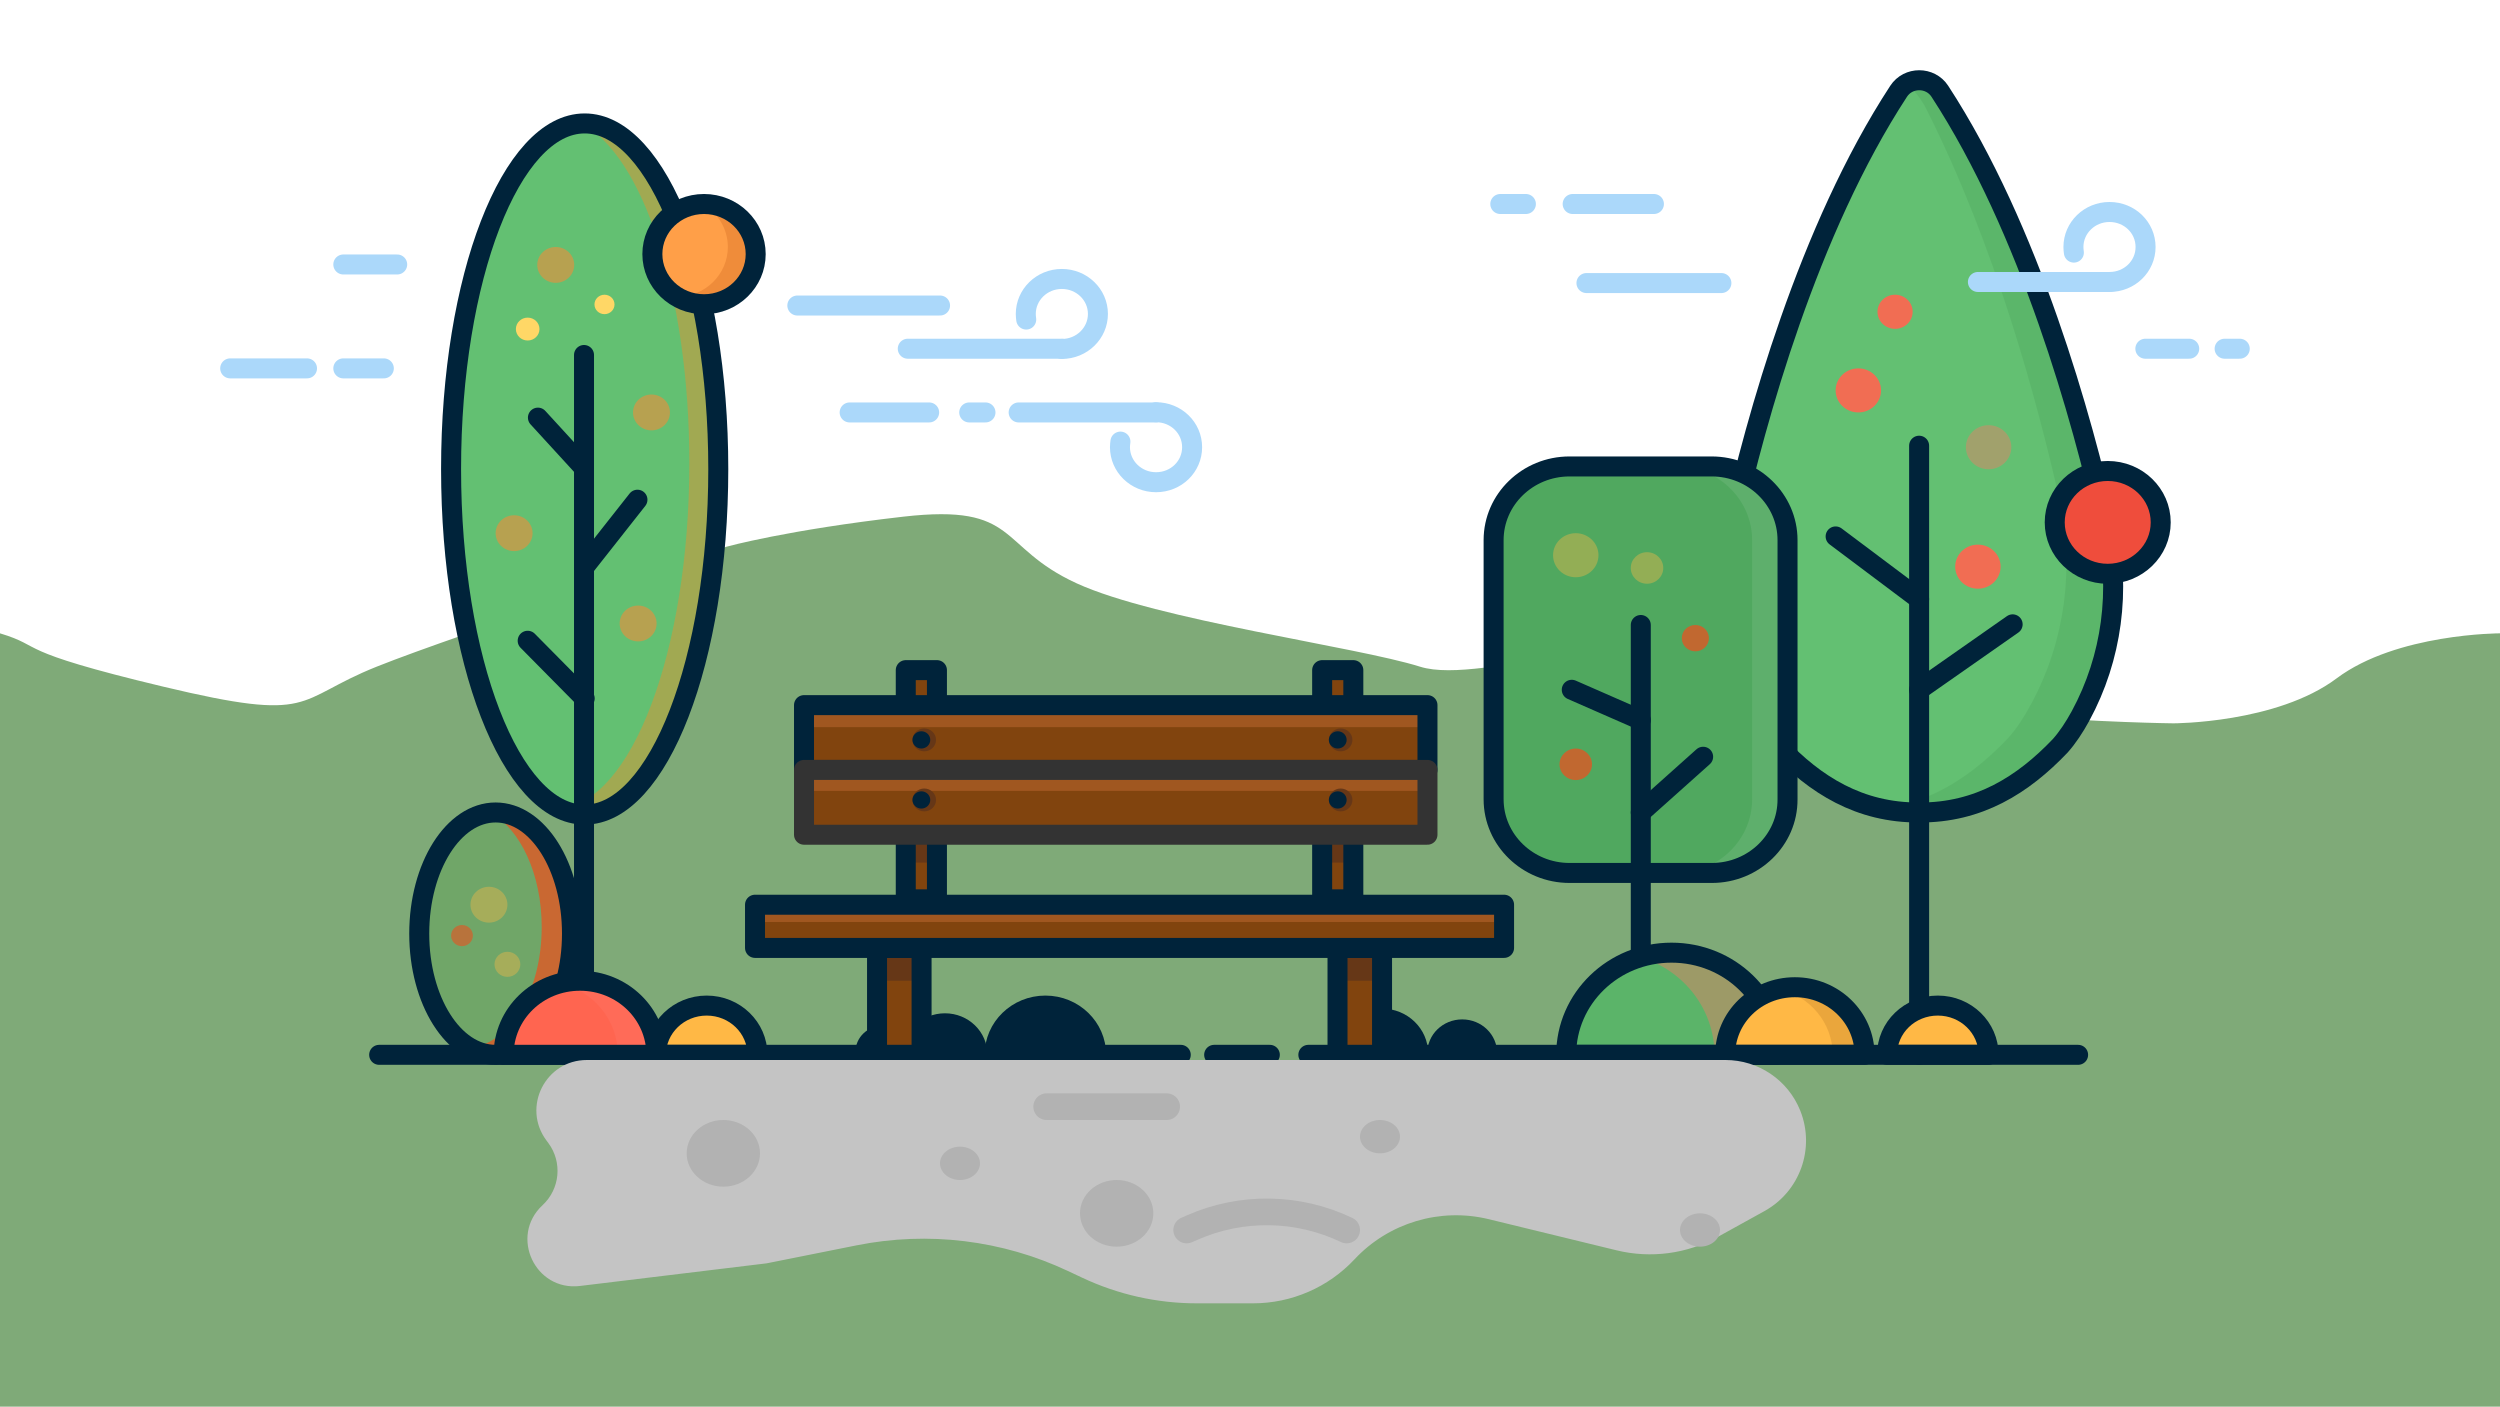 <svg width="375" height="211" viewBox="0 0 375 211" fill="none" xmlns="http://www.w3.org/2000/svg">
<path d="M0 95C6.876 97.079 1.5 97.5 24.5 103C47.5 108.5 44 105 56.5 100C69 95 109 82 109 82C109 82 118 79.5 135.5 77.5C153 75.5 149.5 82 161.5 87.5C173.5 93 203.5 97 213 100C222.5 103 248 92 264.5 100C281 108 326 108.5 326 108.5C326 108.5 341.5 108.5 350.5 101.75C359.5 95 375 95 375 95V211H0V95Z" fill="#7FAA78"/>
<path d="M287.868 121.871C278.95 121.936 272.27 117.724 266.726 111.86C265.657 110.693 264.622 109.138 263.686 107.388C258.91 98.64 257.641 88.499 259.812 78.812C263.386 62.936 271.201 34.488 284.795 13.688C286.231 11.484 289.538 11.484 290.974 13.688C304.535 34.488 312.35 62.936 315.957 78.812C318.128 88.467 316.826 98.64 312.083 107.388C311.148 109.106 310.112 110.661 309.044 111.86C303.466 117.724 296.786 121.936 287.868 121.871Z" fill="#63C072"/>
<path opacity="0.4" d="M315.557 78.812C311.983 62.936 304.167 34.488 290.573 13.688C289.505 12.068 287.4 11.646 285.797 12.456C287.066 13.461 288.135 14.757 288.937 16.344C299.324 36.886 305.637 60.408 308.843 74.632C311.215 85.097 309.812 96.048 304.702 105.542C303.633 107.518 302.497 109.3 301.261 110.661C296.051 116.169 289.905 120.381 282.09 121.385C283.793 121.742 285.563 121.904 287.467 121.904C296.385 121.968 303.065 117.756 308.609 111.892C309.678 110.726 310.714 109.17 311.649 107.421C316.458 98.64 317.761 88.499 315.557 78.812Z" fill="#50A85F"/>
<path d="M287.868 121.871C278.95 121.936 272.27 117.724 266.726 111.86C265.657 110.693 264.622 109.138 263.686 107.388C258.91 98.64 257.641 88.499 259.812 78.812C263.386 62.936 271.201 34.488 284.795 13.688C286.231 11.484 289.538 11.484 290.974 13.688C304.535 34.488 312.35 62.936 315.957 78.812C318.128 88.467 316.826 98.64 312.083 107.388C311.148 109.106 310.112 110.661 309.044 111.86C303.466 117.724 296.786 121.936 287.868 121.871Z" stroke="#00233A" stroke-width="3" stroke-miterlimit="10" stroke-linecap="round" stroke-linejoin="round"/>
<path d="M287.868 103.468L301.896 93.651" stroke="#00233A" stroke-width="3" stroke-miterlimit="10" stroke-linecap="round" stroke-linejoin="round"/>
<path d="M287.868 89.86L275.343 80.464" stroke="#00233A" stroke-width="3" stroke-miterlimit="10" stroke-linecap="round" stroke-linejoin="round"/>
<path d="M256.773 130.943H235.43C229.151 130.943 224.041 125.986 224.041 119.895V81.015C224.041 74.924 229.151 69.966 235.43 69.966H256.739C263.018 69.966 268.129 74.924 268.129 81.015V119.895C268.162 125.986 263.052 130.943 256.773 130.943Z" fill="#50A85F"/>
<path opacity="0.74" d="M256.439 69.966H251.429C257.708 69.966 262.818 74.924 262.818 81.015V119.895C262.818 125.986 257.708 130.943 251.429 130.943H256.439C262.718 130.943 267.828 125.986 267.828 119.895V81.015C267.828 74.891 262.718 69.966 256.439 69.966Z" fill="#63B370"/>
<path d="M256.773 130.943H235.43C229.151 130.943 224.041 125.986 224.041 119.895V81.015C224.041 74.924 229.151 69.966 235.43 69.966H256.739C263.018 69.966 268.129 74.924 268.129 81.015V119.895C268.162 125.986 263.052 130.943 256.773 130.943Z" stroke="#00233A" stroke-width="3" stroke-miterlimit="10" stroke-linecap="round" stroke-linejoin="round"/>
<path d="M246.118 121.871L255.47 113.512" stroke="#00233A" stroke-width="3" stroke-miterlimit="10" stroke-linecap="round" stroke-linejoin="round"/>
<path d="M246.118 108.004L235.764 103.468" stroke="#00233A" stroke-width="3" stroke-miterlimit="10" stroke-linecap="round" stroke-linejoin="round"/>
<path d="M287.868 158.224V66.856" stroke="#00233A" stroke-width="3" stroke-miterlimit="10" stroke-linecap="round" stroke-linejoin="round"/>
<path d="M246.118 93.748V158.224" stroke="#00233A" stroke-width="3" stroke-miterlimit="10" stroke-linecap="round" stroke-linejoin="round"/>
<path d="M87.702 122.195C98.77 122.195 107.742 98.986 107.742 70.355C107.742 41.725 98.77 18.515 87.702 18.515C76.634 18.515 67.662 41.725 67.662 70.355C67.662 98.986 76.634 122.195 87.702 122.195Z" fill="#63C072"/>
<path opacity="0.53" d="M87.702 18.515C87.535 18.515 87.368 18.515 87.167 18.548C96.419 23.148 103.4 44.176 103.4 69.448C103.4 97.636 94.716 120.543 83.894 121.256C85.13 121.871 86.399 122.195 87.702 122.195C98.757 122.195 107.742 98.997 107.742 70.355C107.742 41.714 98.757 18.515 87.702 18.515Z" fill="#D89535"/>
<path d="M87.702 122.195C98.77 122.195 107.742 98.985 107.742 70.355C107.742 41.725 98.77 18.515 87.702 18.515C76.634 18.515 67.662 41.725 67.662 70.355C67.662 98.985 76.634 122.195 87.702 122.195Z" stroke="#00233A" stroke-width="3" stroke-miterlimit="10" stroke-linecap="round" stroke-linejoin="round"/>
<path d="M87.602 53.248V154.66" stroke="#00233A" stroke-width="3" stroke-miterlimit="10" stroke-linecap="round" stroke-linejoin="round"/>
<path d="M87.702 85L95.618 74.956" stroke="#00233A" stroke-width="3" stroke-miterlimit="10" stroke-linecap="round" stroke-linejoin="round"/>
<path d="M87.702 104.764L79.151 96.113" stroke="#00233A" stroke-width="3" stroke-miterlimit="10" stroke-linecap="round" stroke-linejoin="round"/>
<path d="M87.602 70.193L80.688 62.644" stroke="#00233A" stroke-width="3" stroke-miterlimit="10" stroke-linecap="round" stroke-linejoin="round"/>
<path opacity="0.6" d="M97.722 64.556C99.253 64.556 100.494 63.352 100.494 61.866C100.494 60.381 99.253 59.177 97.722 59.177C96.191 59.177 94.95 60.381 94.95 61.866C94.95 63.352 96.191 64.556 97.722 64.556Z" fill="#EF8C3A"/>
<path d="M79.151 51.077C80.129 51.077 80.922 50.308 80.922 49.36C80.922 48.412 80.129 47.643 79.151 47.643C78.174 47.643 77.381 48.412 77.381 49.36C77.381 50.308 78.174 51.077 79.151 51.077Z" fill="#FFD766"/>
<path d="M90.674 47.124C91.504 47.124 92.177 46.471 92.177 45.666C92.177 44.861 91.504 44.208 90.674 44.208C89.844 44.208 89.171 44.861 89.171 45.666C89.171 46.471 89.844 47.124 90.674 47.124Z" fill="#FFD766"/>
<path opacity="0.38" d="M236.365 86.588C238.247 86.588 239.772 85.108 239.772 83.283C239.772 81.458 238.247 79.978 236.365 79.978C234.484 79.978 232.958 81.458 232.958 83.283C232.958 85.108 234.484 86.588 236.365 86.588Z" fill="#FFB845"/>
<path opacity="0.38" d="M247.053 87.56C248.4 87.56 249.491 86.501 249.491 85.194C249.491 83.888 248.4 82.829 247.053 82.829C245.707 82.829 244.615 83.888 244.615 85.194C244.615 86.501 245.707 87.56 247.053 87.56Z" fill="#FFB845"/>
<path opacity="0.74" d="M236.365 117.011C237.712 117.011 238.803 115.952 238.803 114.646C238.803 113.34 237.712 112.281 236.365 112.281C235.019 112.281 233.927 113.34 233.927 114.646C233.927 115.952 235.019 117.011 236.365 117.011Z" fill="#E8531F"/>
<path opacity="0.74" d="M254.301 97.701C255.426 97.701 256.338 96.816 256.338 95.724C256.338 94.633 255.426 93.748 254.301 93.748C253.176 93.748 252.264 94.633 252.264 95.724C252.264 96.816 253.176 97.701 254.301 97.701Z" fill="#E8531F"/>
<path opacity="0.6" d="M77.114 82.667C78.645 82.667 79.886 81.463 79.886 79.978C79.886 78.493 78.645 77.289 77.114 77.289C75.583 77.289 74.342 78.493 74.342 79.978C74.342 81.463 75.583 82.667 77.114 82.667Z" fill="#EF8C3A"/>
<path opacity="0.6" d="M83.36 42.426C84.891 42.426 86.132 41.222 86.132 39.737C86.132 38.252 84.891 37.048 83.36 37.048C81.829 37.048 80.588 38.252 80.588 39.737C80.588 41.222 81.829 42.426 83.36 42.426Z" fill="#EF8C3A"/>
<path opacity="0.6" d="M95.718 96.21C97.249 96.21 98.49 95.006 98.49 93.521C98.49 92.036 97.249 90.832 95.718 90.832C94.187 90.832 92.946 92.036 92.946 93.521C92.946 95.006 94.187 96.21 95.718 96.21Z" fill="#EF8C3A"/>
<path d="M105.604 45.634C109.884 45.634 113.353 42.269 113.353 38.117C113.353 33.966 109.884 30.6 105.604 30.6C101.325 30.6 97.855 33.966 97.855 38.117C97.855 42.269 101.325 45.634 105.604 45.634Z" fill="#FF9F48"/>
<path d="M105.604 30.6C105.537 30.6 105.504 30.6 105.437 30.6C107.675 31.929 109.178 34.326 109.178 37.048C109.178 41.13 105.805 44.468 101.596 44.565C102.765 45.245 104.135 45.634 105.604 45.634C109.879 45.634 113.353 42.264 113.353 38.117C113.353 33.97 109.879 30.6 105.604 30.6Z" fill="#EF8C3A"/>
<path d="M105.604 45.634C109.884 45.634 113.353 42.269 113.353 38.117C113.353 33.966 109.884 30.6 105.604 30.6C101.325 30.6 97.855 33.966 97.855 38.117C97.855 42.269 101.325 45.634 105.604 45.634Z" stroke="#00233A" stroke-width="3" stroke-miterlimit="10" stroke-linecap="round" stroke-linejoin="round"/>
<path d="M234.929 158.224C234.929 149.735 242.01 142.899 250.727 142.899C259.445 142.899 266.525 149.735 266.525 158.224H234.929Z" fill="#5BB469"/>
<path opacity="0.4" d="M250.727 142.899C249.091 142.899 247.554 143.126 246.051 143.579C252.497 145.491 257.173 151.323 257.173 158.224H266.492C266.525 149.735 259.445 142.899 250.727 142.899Z" fill="#FF7364"/>
<path d="M234.929 158.224C234.929 149.735 242.01 142.899 250.727 142.899C259.445 142.899 266.525 149.735 266.525 158.224H234.929Z" stroke="#00233A" stroke-width="3" stroke-miterlimit="10" stroke-linecap="round" stroke-linejoin="round"/>
<path d="M258.777 158.224C258.777 152.586 263.453 148.083 269.231 148.083C275.009 148.083 279.685 152.619 279.685 158.224H258.777Z" fill="#FFB845"/>
<path opacity="0.53" d="M269.231 148.083C268.396 148.083 267.594 148.18 266.826 148.342C271.435 149.379 274.909 153.396 274.909 158.224H279.718C279.718 152.586 275.009 148.083 269.231 148.083Z" fill="#D89535"/>
<path d="M258.777 158.224C258.777 152.586 263.453 148.083 269.231 148.083C275.009 148.083 279.685 152.619 279.685 158.224H258.777Z" stroke="#00233A" stroke-width="3" stroke-miterlimit="10" stroke-linecap="round" stroke-linejoin="round"/>
<path d="M283.058 158.224C283.058 154.109 286.465 150.837 290.674 150.837C294.882 150.837 298.289 154.142 298.289 158.224H283.058Z" fill="#FFB845"/>
<path d="M283.058 158.224C283.058 154.109 286.465 150.837 290.674 150.837C294.882 150.837 298.289 154.142 298.289 158.224H283.058Z" stroke="#00233A" stroke-width="3" stroke-miterlimit="10" stroke-linecap="round" stroke-linejoin="round"/>
<path d="M98.39 158.224C98.39 154.142 101.797 150.837 106.005 150.837C110.213 150.837 113.62 154.142 113.62 158.224H98.39Z" fill="#FFB845"/>
<path d="M98.39 158.224C98.39 154.142 101.797 150.837 106.005 150.837C110.213 150.837 113.62 154.142 113.62 158.224H98.39Z" stroke="#00233A" stroke-width="3" stroke-miterlimit="10" stroke-linecap="round" stroke-linejoin="round"/>
<path d="M136.867 158.224C136.867 155.6 139.038 153.494 141.743 153.494C144.448 153.494 146.619 155.6 146.619 158.224H136.867Z" fill="#00233A"/>
<path d="M128.316 157.803C128.316 155.632 130.12 153.882 132.358 153.882C134.595 153.882 136.399 155.632 136.399 157.803H128.316Z" fill="#00233A"/>
<path d="M136.867 158.224C136.867 155.6 139.038 153.494 141.743 153.494C144.448 153.494 146.619 155.6 146.619 158.224H136.867Z" stroke="#00233A" stroke-width="3" stroke-miterlimit="10" stroke-linecap="round" stroke-linejoin="round"/>
<path d="M149.191 158.224C149.191 154.142 152.598 150.837 156.806 150.837C161.015 150.837 164.422 154.142 164.422 158.224H149.191Z" fill="#00233A"/>
<path d="M214.087 157.997C214.087 155.178 216.425 152.91 219.331 152.91C222.237 152.91 224.575 155.178 224.575 157.997H214.087Z" fill="#00233A"/>
<path d="M200.393 157.997C200.393 154.304 203.5 151.29 207.307 151.29C211.115 151.29 214.221 154.304 214.221 157.997H200.393Z" fill="#00233A"/>
<path d="M149.191 158.224C149.191 154.142 152.598 150.837 156.806 150.837C161.015 150.837 164.422 154.142 164.422 158.224H149.191Z" stroke="#00233A" stroke-width="3" stroke-miterlimit="10" stroke-linecap="round" stroke-linejoin="round"/>
<path d="M196.252 158.224H311.716" stroke="#00233A" stroke-width="3" stroke-miterlimit="10" stroke-linecap="round" stroke-linejoin="round"/>
<path d="M182.124 158.224H190.474" stroke="#00233A" stroke-width="3" stroke-miterlimit="10" stroke-linecap="round" stroke-linejoin="round"/>
<path d="M56.874 158.224H177.114" stroke="#00233A" stroke-width="3" stroke-miterlimit="10" stroke-linecap="round" stroke-linejoin="round"/>
<path d="M138.236 142.186H131.556V158.224H138.236V142.186Z" fill="#81440E"/>
<path d="M138.236 142.186H131.556V158.224H138.236V142.186Z" fill="#81440E"/>
<path d="M138.236 142.186H131.556V147.111H138.236V142.186Z" fill="#663717"/>
<path d="M207.307 142.186H200.627V158.224H207.307V142.186Z" fill="#81440E"/>
<path d="M207.307 142.186H200.627V147.111H207.307V142.186Z" fill="#663717"/>
<path d="M138.236 142.186H131.556V158.224H138.236V142.186Z" stroke="#00233A" stroke-width="3" stroke-miterlimit="10" stroke-linecap="round" stroke-linejoin="round"/>
<path d="M207.307 142.186H200.627V158.224H207.307V142.186Z" stroke="#00233A" stroke-width="3" stroke-miterlimit="10" stroke-linecap="round" stroke-linejoin="round"/>
<path d="M140.541 100.52H135.865V134.896H140.541V100.52Z" fill="#81440E"/>
<path d="M140.541 107.421H135.865V129.388H140.541V107.421Z" fill="#663717"/>
<path d="M140.541 100.52H135.865V134.896H140.541V100.52Z" stroke="#00233A" stroke-width="3" stroke-miterlimit="10" stroke-linecap="round" stroke-linejoin="round"/>
<path d="M202.999 100.52H198.323V134.896H202.999V100.52Z" fill="#81440E"/>
<path d="M202.999 105.736H198.323V129.388H202.999V105.736Z" fill="#663717"/>
<path d="M202.999 100.52H198.323V134.896H202.999V100.52Z" stroke="#00233A" stroke-width="3" stroke-miterlimit="10" stroke-linecap="round" stroke-linejoin="round"/>
<path d="M214.121 105.768H120.601V115.488H214.121V105.768Z" fill="#81440E"/>
<path d="M214.121 105.768H120.601V109.073H214.121V105.768Z" fill="#A05720"/>
<path d="M214.121 105.768H120.601V115.488H214.121V105.768Z" stroke="#00233A" stroke-width="3" stroke-miterlimit="10" stroke-linecap="round" stroke-linejoin="round"/>
<path d="M214.121 115.488H120.601V125.208H214.121V115.488Z" fill="#81440E"/>
<path d="M214.121 115.488H120.601V118.631H214.121V115.488Z" fill="#A05720"/>
<path d="M214.121 115.488H120.601V125.208H214.121V115.488Z" stroke="#333333" stroke-width="3" stroke-miterlimit="10" stroke-linecap="round" stroke-linejoin="round"/>
<path d="M225.61 135.706H113.253V142.186H225.61V135.706Z" fill="#81440E"/>
<path d="M225.61 135.706H113.253V142.186H225.61V135.706Z" fill="#81440E"/>
<path d="M225.61 135.706H113.253V138.298H225.61V135.706Z" fill="#A05720"/>
<path d="M225.61 135.706H113.253V142.186H225.61V135.706Z" stroke="#00233A" stroke-width="3" stroke-miterlimit="10" stroke-linecap="round" stroke-linejoin="round"/>
<path d="M138.637 112.702C139.614 112.702 140.407 111.933 140.407 110.985C140.407 110.036 139.614 109.268 138.637 109.268C137.659 109.268 136.867 110.036 136.867 110.985C136.867 111.933 137.659 112.702 138.637 112.702Z" fill="#663717"/>
<path d="M138.637 121.709C139.614 121.709 140.407 120.94 140.407 119.992C140.407 119.044 139.614 118.275 138.637 118.275C137.659 118.275 136.867 119.044 136.867 119.992C136.867 120.94 137.659 121.709 138.637 121.709Z" fill="#663717"/>
<path d="M201.095 112.702C202.072 112.702 202.865 111.933 202.865 110.985C202.865 110.036 202.072 109.268 201.095 109.268C200.117 109.268 199.325 110.036 199.325 110.985C199.325 111.933 200.117 112.702 201.095 112.702Z" fill="#663717"/>
<path d="M201.095 121.709C202.072 121.709 202.865 120.94 202.865 119.992C202.865 119.044 202.072 118.275 201.095 118.275C200.117 118.275 199.325 119.044 199.325 119.992C199.325 120.94 200.117 121.709 201.095 121.709Z" fill="#663717"/>
<path d="M138.203 112.281C138.94 112.281 139.539 111.701 139.539 110.985C139.539 110.269 138.94 109.689 138.203 109.689C137.465 109.689 136.867 110.269 136.867 110.985C136.867 111.701 137.465 112.281 138.203 112.281Z" fill="#00233A"/>
<path d="M138.203 121.288C138.94 121.288 139.539 120.708 139.539 119.992C139.539 119.276 138.94 118.696 138.203 118.696C137.465 118.696 136.867 119.276 136.867 119.992C136.867 120.708 137.465 121.288 138.203 121.288Z" fill="#00233A"/>
<path d="M200.661 112.281C201.398 112.281 201.997 111.701 201.997 110.985C201.997 110.269 201.398 109.689 200.661 109.689C199.923 109.689 199.325 110.269 199.325 110.985C199.325 111.701 199.923 112.281 200.661 112.281Z" fill="#00233A"/>
<path d="M200.661 121.288C201.398 121.288 201.997 120.708 201.997 119.992C201.997 119.276 201.398 118.696 200.661 118.696C199.923 118.696 199.325 119.276 199.325 119.992C199.325 120.708 199.923 121.288 200.661 121.288Z" fill="#00233A"/>
<path d="M219.331 167.652H221.369" stroke="#00233A" stroke-width="3" stroke-miterlimit="10" stroke-linecap="round" stroke-linejoin="round"/>
<path d="M168.196 167.652H212.751" stroke="#00233A" stroke-width="3" stroke-miterlimit="10" stroke-linecap="round" stroke-linejoin="round"/>
<path d="M152.732 167.652H160.38" stroke="#00233A" stroke-width="3" stroke-miterlimit="10" stroke-linecap="round" stroke-linejoin="round"/>
<path d="M225.043 30.6H228.884" stroke="#ABD8FA" stroke-width="3" stroke-miterlimit="10" stroke-linecap="round" stroke-linejoin="round"/>
<path d="M235.898 30.6H248.089" stroke="#ABD8FA" stroke-width="3" stroke-miterlimit="10" stroke-linecap="round" stroke-linejoin="round"/>
<path d="M34.529 55.257H46.052" stroke="#ABD8FA" stroke-width="3" stroke-miterlimit="10" stroke-linecap="round" stroke-linejoin="round"/>
<path d="M51.496 55.257H57.575" stroke="#ABD8FA" stroke-width="3" stroke-miterlimit="10" stroke-linecap="round" stroke-linejoin="round"/>
<path d="M333.693 52.308H335.964" stroke="#ABD8FA" stroke-width="3" stroke-miterlimit="10" stroke-linecap="round" stroke-linejoin="round"/>
<path d="M321.802 52.308H328.382" stroke="#ABD8FA" stroke-width="3" stroke-miterlimit="10" stroke-linecap="round" stroke-linejoin="round"/>
<path d="M237.968 42.459H258.209" stroke="#ABD8FA" stroke-width="3" stroke-miterlimit="10" stroke-linecap="round" stroke-linejoin="round"/>
<path d="M153.934 47.934C153.901 47.675 153.867 47.384 153.867 47.092C153.867 44.208 156.272 41.843 159.278 41.843C162.251 41.843 164.689 44.176 164.689 47.092C164.689 49.976 162.284 52.341 159.278 52.341" stroke="#ABD8FA" stroke-width="3" stroke-miterlimit="10" stroke-linecap="round" stroke-linejoin="round"/>
<path d="M136.165 52.308H159.278" stroke="#ABD8FA" stroke-width="3" stroke-miterlimit="10" stroke-linecap="round" stroke-linejoin="round"/>
<path d="M311.081 37.89C311.048 37.631 311.014 37.34 311.014 37.048C311.014 34.164 313.419 31.799 316.425 31.799C319.431 31.799 321.836 34.132 321.836 37.048C321.836 39.964 319.431 42.297 316.425 42.297" stroke="#ABD8FA" stroke-width="3" stroke-miterlimit="10" stroke-linecap="round" stroke-linejoin="round"/>
<path d="M296.686 42.297H316.392" stroke="#ABD8FA" stroke-width="3" stroke-miterlimit="10" stroke-linecap="round" stroke-linejoin="round"/>
<path d="M168.062 66.24C168.029 66.5 167.995 66.791 167.995 67.083C167.995 69.966 170.4 72.332 173.406 72.332C176.412 72.332 178.817 69.999 178.817 67.083C178.817 64.167 176.412 61.834 173.406 61.834" stroke="#ABD8FA" stroke-width="3" stroke-miterlimit="10" stroke-linecap="round" stroke-linejoin="round"/>
<path d="M152.798 61.866H173.373" stroke="#ABD8FA" stroke-width="3" stroke-miterlimit="10" stroke-linecap="round" stroke-linejoin="round"/>
<path d="M145.384 61.866H147.822" stroke="#ABD8FA" stroke-width="3" stroke-miterlimit="10" stroke-linecap="round" stroke-linejoin="round"/>
<path d="M127.448 61.866H139.372" stroke="#ABD8FA" stroke-width="3" stroke-miterlimit="10" stroke-linecap="round" stroke-linejoin="round"/>
<path d="M141.008 45.828H119.599" stroke="#ABD8FA" stroke-width="3" stroke-miterlimit="10" stroke-linecap="round" stroke-linejoin="round"/>
<path d="M51.496 39.672H59.579" stroke="#ABD8FA" stroke-width="3" stroke-miterlimit="10" stroke-linecap="round" stroke-linejoin="round"/>
<path d="M316.158 86.069C320.548 86.069 324.107 82.617 324.107 78.358C324.107 74.099 320.548 70.647 316.158 70.647C311.768 70.647 308.209 74.099 308.209 78.358C308.209 82.617 311.768 86.069 316.158 86.069Z" fill="#EF4D3C"/>
<path d="M316.158 86.069C320.548 86.069 324.107 82.617 324.107 78.358C324.107 74.099 320.548 70.647 316.158 70.647C311.768 70.647 308.209 74.099 308.209 78.358C308.209 82.617 311.768 86.069 316.158 86.069Z" stroke="#00233A" stroke-width="3" stroke-miterlimit="10" stroke-linecap="round" stroke-linejoin="round"/>
<path d="M74.342 158.224C80.669 158.224 85.798 150.086 85.798 140.048C85.798 130.009 80.669 121.871 74.342 121.871C68.015 121.871 62.886 130.009 62.886 140.048C62.886 150.086 68.015 158.224 74.342 158.224Z" fill="#70A668"/>
<path opacity="0.74" d="M74.342 121.871C74.075 121.871 73.807 121.904 73.574 121.904C78.049 124.366 81.256 131.138 81.256 139.043C81.256 148.666 76.546 156.539 70.568 157.155C71.737 157.803 73.039 158.159 74.342 158.159C80.654 158.159 85.798 150.027 85.798 139.983C85.798 130.004 80.654 121.871 74.342 121.871Z" fill="#E8531F"/>
<path d="M74.342 158.224C80.669 158.224 85.798 150.086 85.798 140.048C85.798 130.009 80.669 121.871 74.342 121.871C68.015 121.871 62.886 130.009 62.886 140.048C62.886 150.086 68.015 158.224 74.342 158.224Z" stroke="#00233A" stroke-width="3" stroke-miterlimit="10" stroke-linecap="round" stroke-linejoin="round"/>
<path d="M75.544 158.224C75.544 152.068 80.654 147.111 87 147.111C93.346 147.111 98.457 152.068 98.457 158.224H75.544Z" fill="#FF6550"/>
<path opacity="0.4" d="M86.967 147.111C85.965 147.111 85.03 147.24 84.095 147.467C89.038 148.698 92.678 153.04 92.678 158.224H98.423C98.423 152.068 93.28 147.111 86.967 147.111Z" fill="#FF7364"/>
<path d="M75.544 158.224C75.544 152.068 80.654 147.111 87 147.111C93.346 147.111 98.457 152.068 98.457 158.224H75.544Z" stroke="#00233A" stroke-width="3" stroke-miterlimit="10" stroke-linecap="round" stroke-linejoin="round"/>
<path opacity="0.91" d="M284.261 49.328C285.718 49.328 286.899 48.182 286.899 46.768C286.899 45.354 285.718 44.208 284.261 44.208C282.804 44.208 281.622 45.354 281.622 46.768C281.622 48.182 282.804 49.328 284.261 49.328Z" fill="#FF6550"/>
<path opacity="0.91" d="M278.75 61.866C280.631 61.866 282.157 60.387 282.157 58.562C282.157 56.736 280.631 55.257 278.75 55.257C276.868 55.257 275.343 56.736 275.343 58.562C275.343 60.387 276.868 61.866 278.75 61.866Z" fill="#FF6550"/>
<path opacity="0.91" d="M296.686 88.305C298.567 88.305 300.092 86.825 300.092 85C300.092 83.175 298.567 81.695 296.686 81.695C294.804 81.695 293.279 83.175 293.279 85C293.279 86.825 294.804 88.305 296.686 88.305Z" fill="#FF6550"/>
<path opacity="0.4" d="M298.289 70.388C300.17 70.388 301.696 68.908 301.696 67.083C301.696 65.258 300.17 63.778 298.289 63.778C296.407 63.778 294.882 65.258 294.882 67.083C294.882 68.908 296.407 70.388 298.289 70.388Z" fill="#FF7364"/>
<path opacity="0.38" d="M73.34 138.395C74.871 138.395 76.112 137.191 76.112 135.706C76.112 134.221 74.871 133.017 73.34 133.017C71.809 133.017 70.568 134.221 70.568 135.706C70.568 137.191 71.809 138.395 73.34 138.395Z" fill="#FFB845"/>
<path opacity="0.6" d="M69.298 141.927C70.202 141.927 70.935 141.216 70.935 140.339C70.935 139.462 70.202 138.752 69.298 138.752C68.395 138.752 67.662 139.462 67.662 140.339C67.662 141.216 68.395 141.927 69.298 141.927Z" fill="#E8531F"/>
<path opacity="0.38" d="M76.112 146.528C77.182 146.528 78.049 145.686 78.049 144.648C78.049 143.611 77.182 142.769 76.112 142.769C75.042 142.769 74.175 143.611 74.175 144.648C74.175 145.686 75.042 146.528 76.112 146.528Z" fill="#FFB845"/>
<path d="M81.959 171.06C78.256 166.075 81.814 159 88.024 159H258.817C263.759 159 268.204 162.009 270.039 166.598C272.302 172.255 270 178.713 264.668 181.663L257.707 185.513C253.072 188.077 247.644 188.804 242.498 187.551L223.335 182.883C216.023 181.102 208.32 183.4 203.179 188.895C199.237 193.109 193.725 195.5 187.956 195.5H179.511C173.577 195.5 167.716 194.19 162.347 191.663L160.2 190.653C150.328 186.007 139.226 184.655 128.528 186.794L115 189.5L86.998 192.894C80.243 193.713 76.392 185.405 81.383 180.779C84.01 178.344 84.382 174.322 82.246 171.447L81.959 171.06Z" fill="#C4C4C4"/>
<ellipse cx="108.5" cy="173" rx="5.5" ry="5" fill="#B2B2B2"/>
<ellipse cx="207" cy="170.5" rx="3" ry="2.5" fill="#B2B2B2"/>
<ellipse cx="144" cy="174.5" rx="3" ry="2.5" fill="#B2B2B2"/>
<line x1="157" y1="166" x2="175" y2="166" stroke="#B2B2B2" stroke-width="4" stroke-linecap="round"/>
<path d="M178 184.5L178.832 184.134C186.239 180.875 194.699 181.008 202 184.5V184.5" stroke="#B2B2B2" stroke-width="4" stroke-linecap="round"/>
<ellipse cx="255" cy="184.5" rx="3" ry="2.5" fill="#B2B2B2"/>
<ellipse cx="167.5" cy="182" rx="5.5" ry="5" fill="#B2B2B2"/>
</svg>
